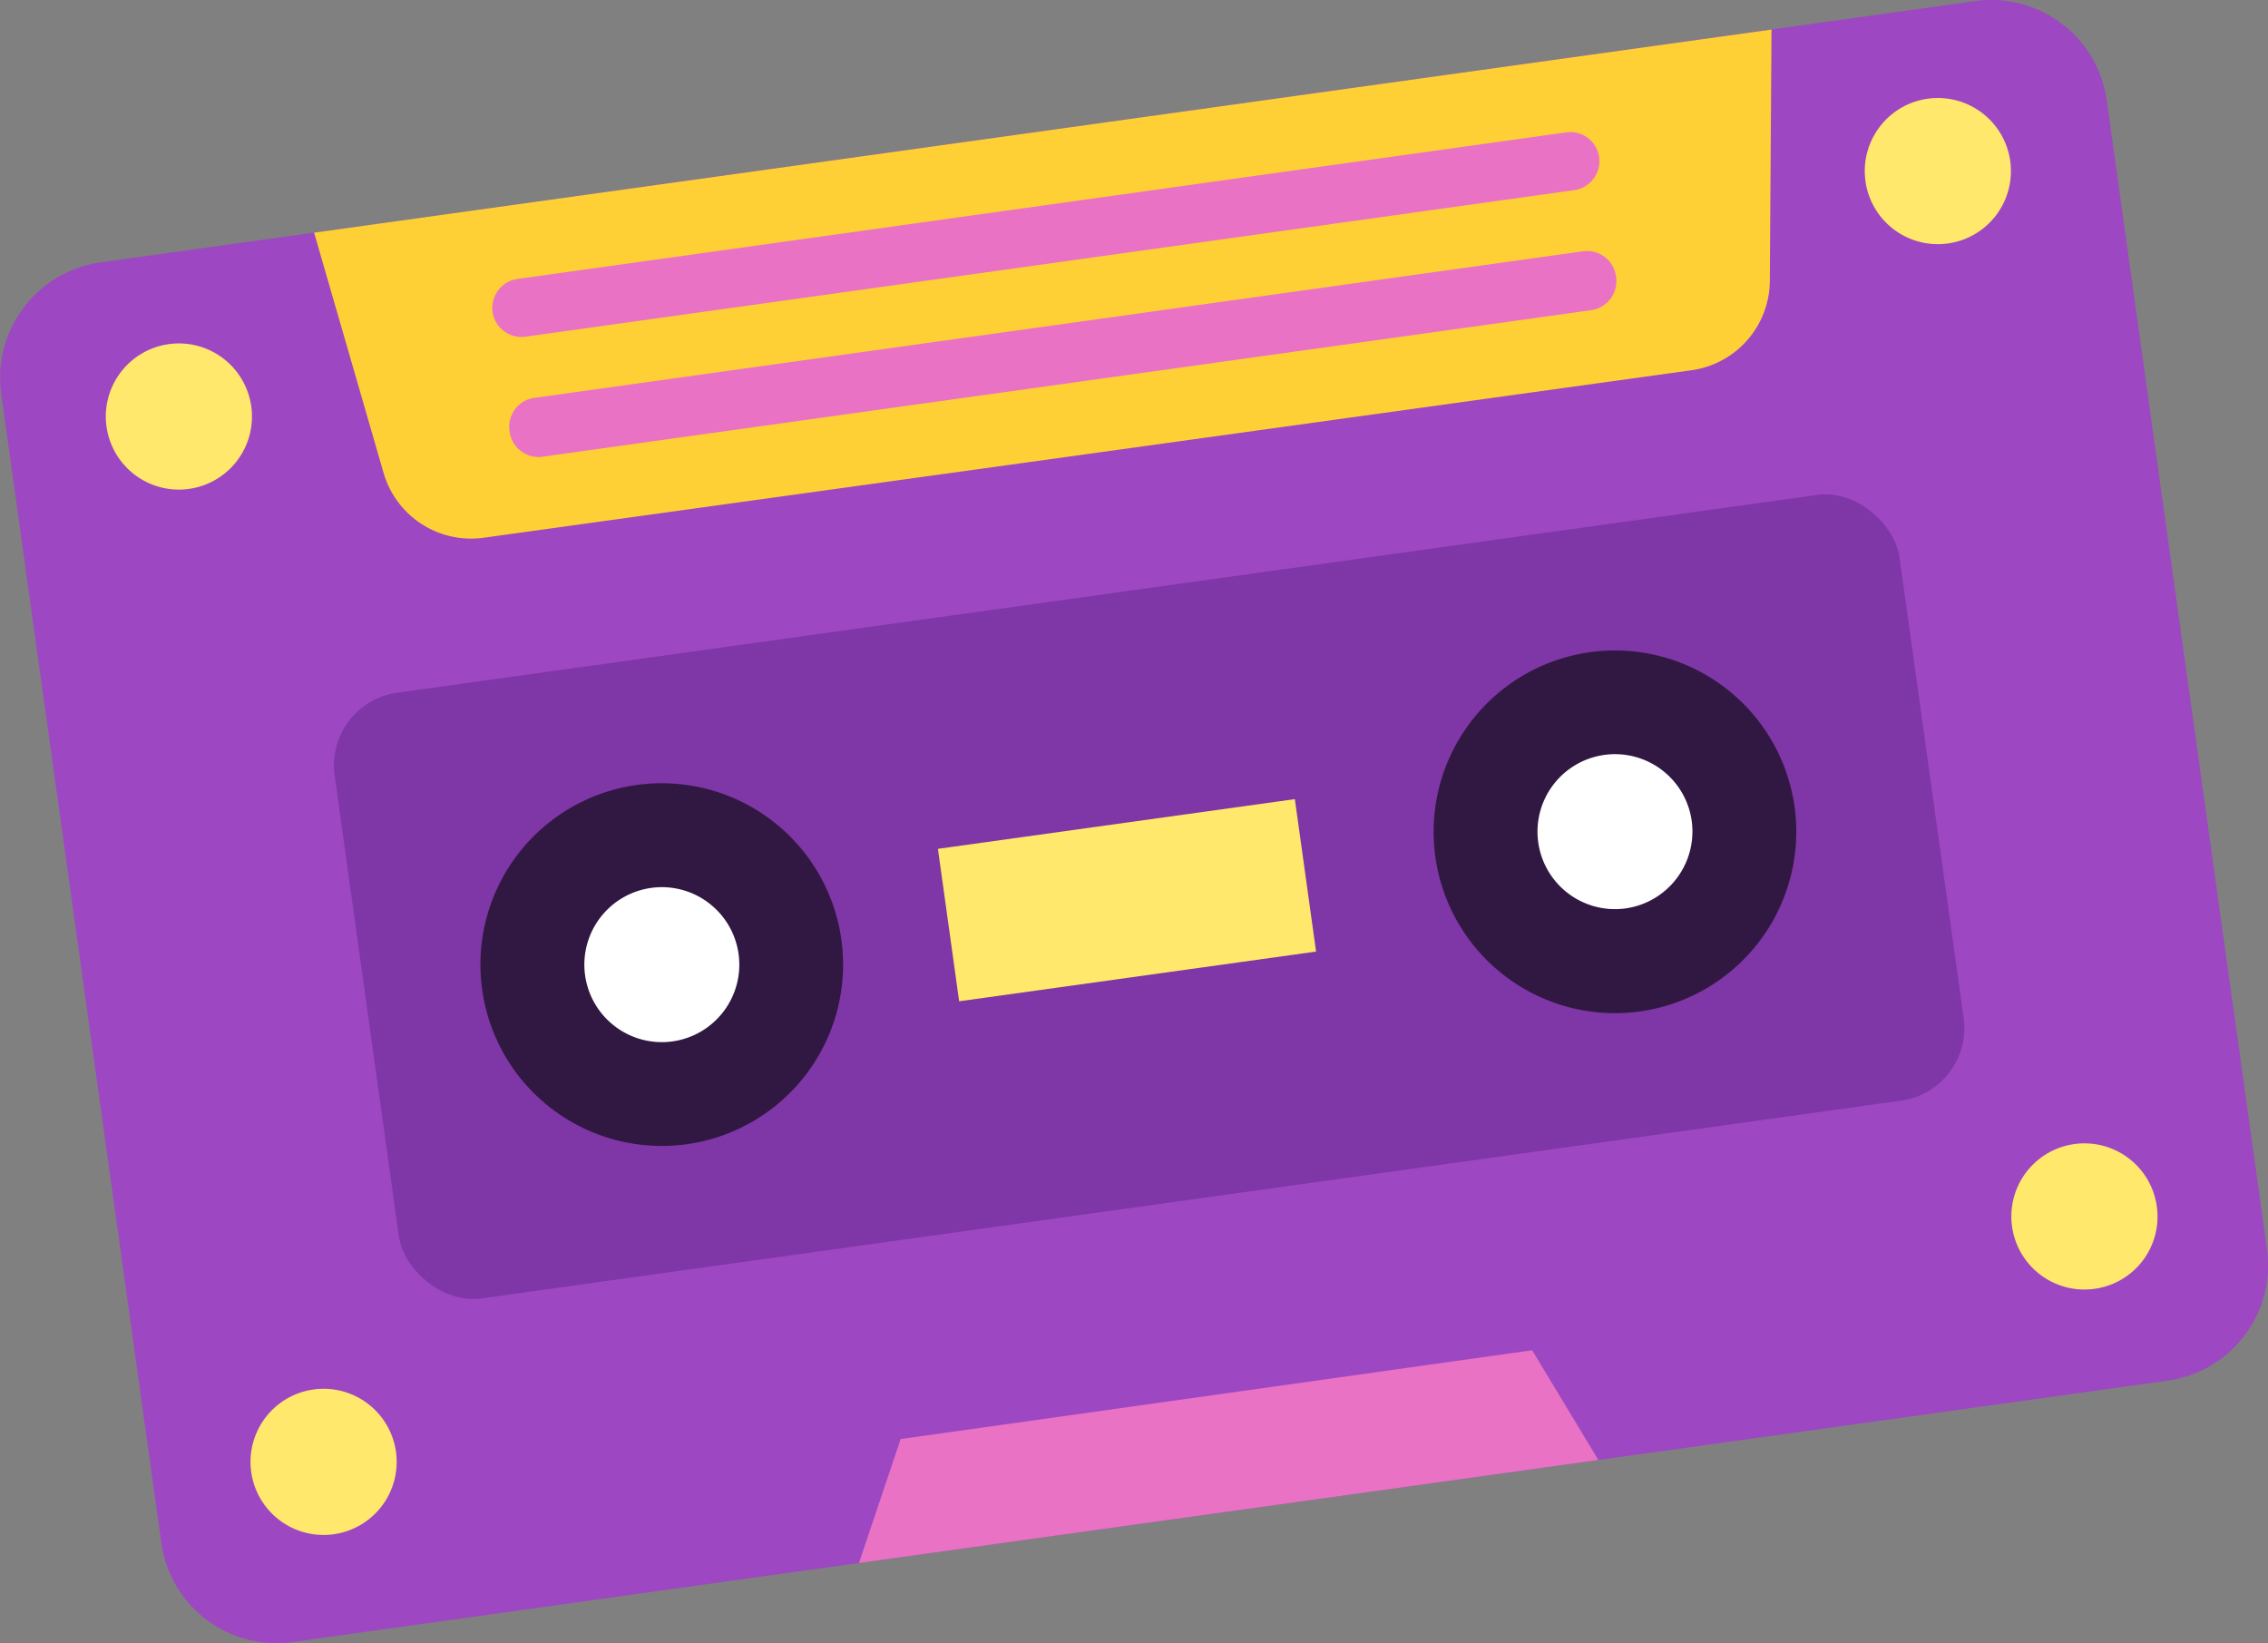 <svg xmlns="http://www.w3.org/2000/svg" viewBox="0 0 108.31 78.46"><rect x="0" y="0" width="108.31" height="78.46" fill="#808080" stroke="none"/><defs><style>.cls-1{fill:#9d47c3;}.cls-2{fill:#ffd036;}.cls-3{fill:#7f36a6;}.cls-4{fill:#311842;}.cls-5{fill:#fff;}.cls-6{fill:#ea72c4;}.cls-7{fill:#ffe86b;}</style></defs><title>Asset 5</title><g id="Layer_2" data-name="Layer 2"><g id="OBJECTS"><path class="cls-1" d="M103.52,65.93,76.33,69.72,41,74.64,14,78.41A5.56,5.56,0,0,1,7.7,73.66L.06,18.82A5.57,5.57,0,0,1,4.8,12.53L94.34.05a5.57,5.57,0,0,1,6.27,4.75l7.65,54.85A5.56,5.56,0,0,1,103.52,65.93Z"/><path class="cls-2" d="M84.6,1.41l-.08,12a4.34,4.34,0,0,1-3.74,4.27l-57.69,8a4.35,4.35,0,0,1-4.77-3.09L15,11.11Z"/><rect class="cls-3" x="17.15" y="28.22" width="75.45" height="29.2" rx="3.5" transform="translate(-5.38 7.98) rotate(-7.93)"/><path class="cls-4" d="M40.18,44.87a8.66,8.66,0,1,0-7.38,9.77A8.66,8.66,0,0,0,40.18,44.87Z"/><path class="cls-5" d="M35.27,45.55a3.7,3.7,0,1,0-3.15,4.18A3.7,3.7,0,0,0,35.27,45.55Z"/><path class="cls-4" d="M85.7,38.52a8.66,8.66,0,1,0-7.38,9.78A8.67,8.67,0,0,0,85.7,38.52Z"/><path class="cls-5" d="M80.79,39.21a3.7,3.7,0,1,0-3.16,4.17A3.71,3.71,0,0,0,80.79,39.21Z"/><path class="cls-6" d="M75.18,9.08l-50.09,7a1.4,1.4,0,0,1-1.57-1.19h0a1.4,1.4,0,0,1,1.19-1.57l50.09-7a1.39,1.39,0,0,1,1.57,1.19h0A1.4,1.4,0,0,1,75.18,9.08Z"/><path class="cls-6" d="M76,14.81l-50.09,7a1.39,1.39,0,0,1-1.57-1.18h0A1.39,1.39,0,0,1,25.51,19l50.09-7a1.39,1.39,0,0,1,1.57,1.18h0A1.4,1.4,0,0,1,76,14.81Z"/><path class="cls-7" d="M18.91,69.33a3.49,3.49,0,1,0-3,3.94A3.49,3.49,0,0,0,18.91,69.33Z"/><path class="cls-7" d="M103,57.61a3.49,3.49,0,1,0-3,3.94A3.48,3.48,0,0,0,103,57.61Z"/><path class="cls-7" d="M12,19.41a3.49,3.49,0,1,0-3,3.94A3.49,3.49,0,0,0,12,19.41Z"/><path class="cls-7" d="M96,7.69a3.49,3.49,0,1,0-3,3.94A3.49,3.49,0,0,0,96,7.69Z"/><rect class="cls-7" x="45.22" y="39.31" width="17.21" height="7.35" transform="translate(-5.42 7.84) rotate(-7.93)"/><polygon class="cls-6" points="76.33 69.72 41.02 74.64 43.01 68.72 73.17 64.48 76.33 69.72"/></g></g></svg>